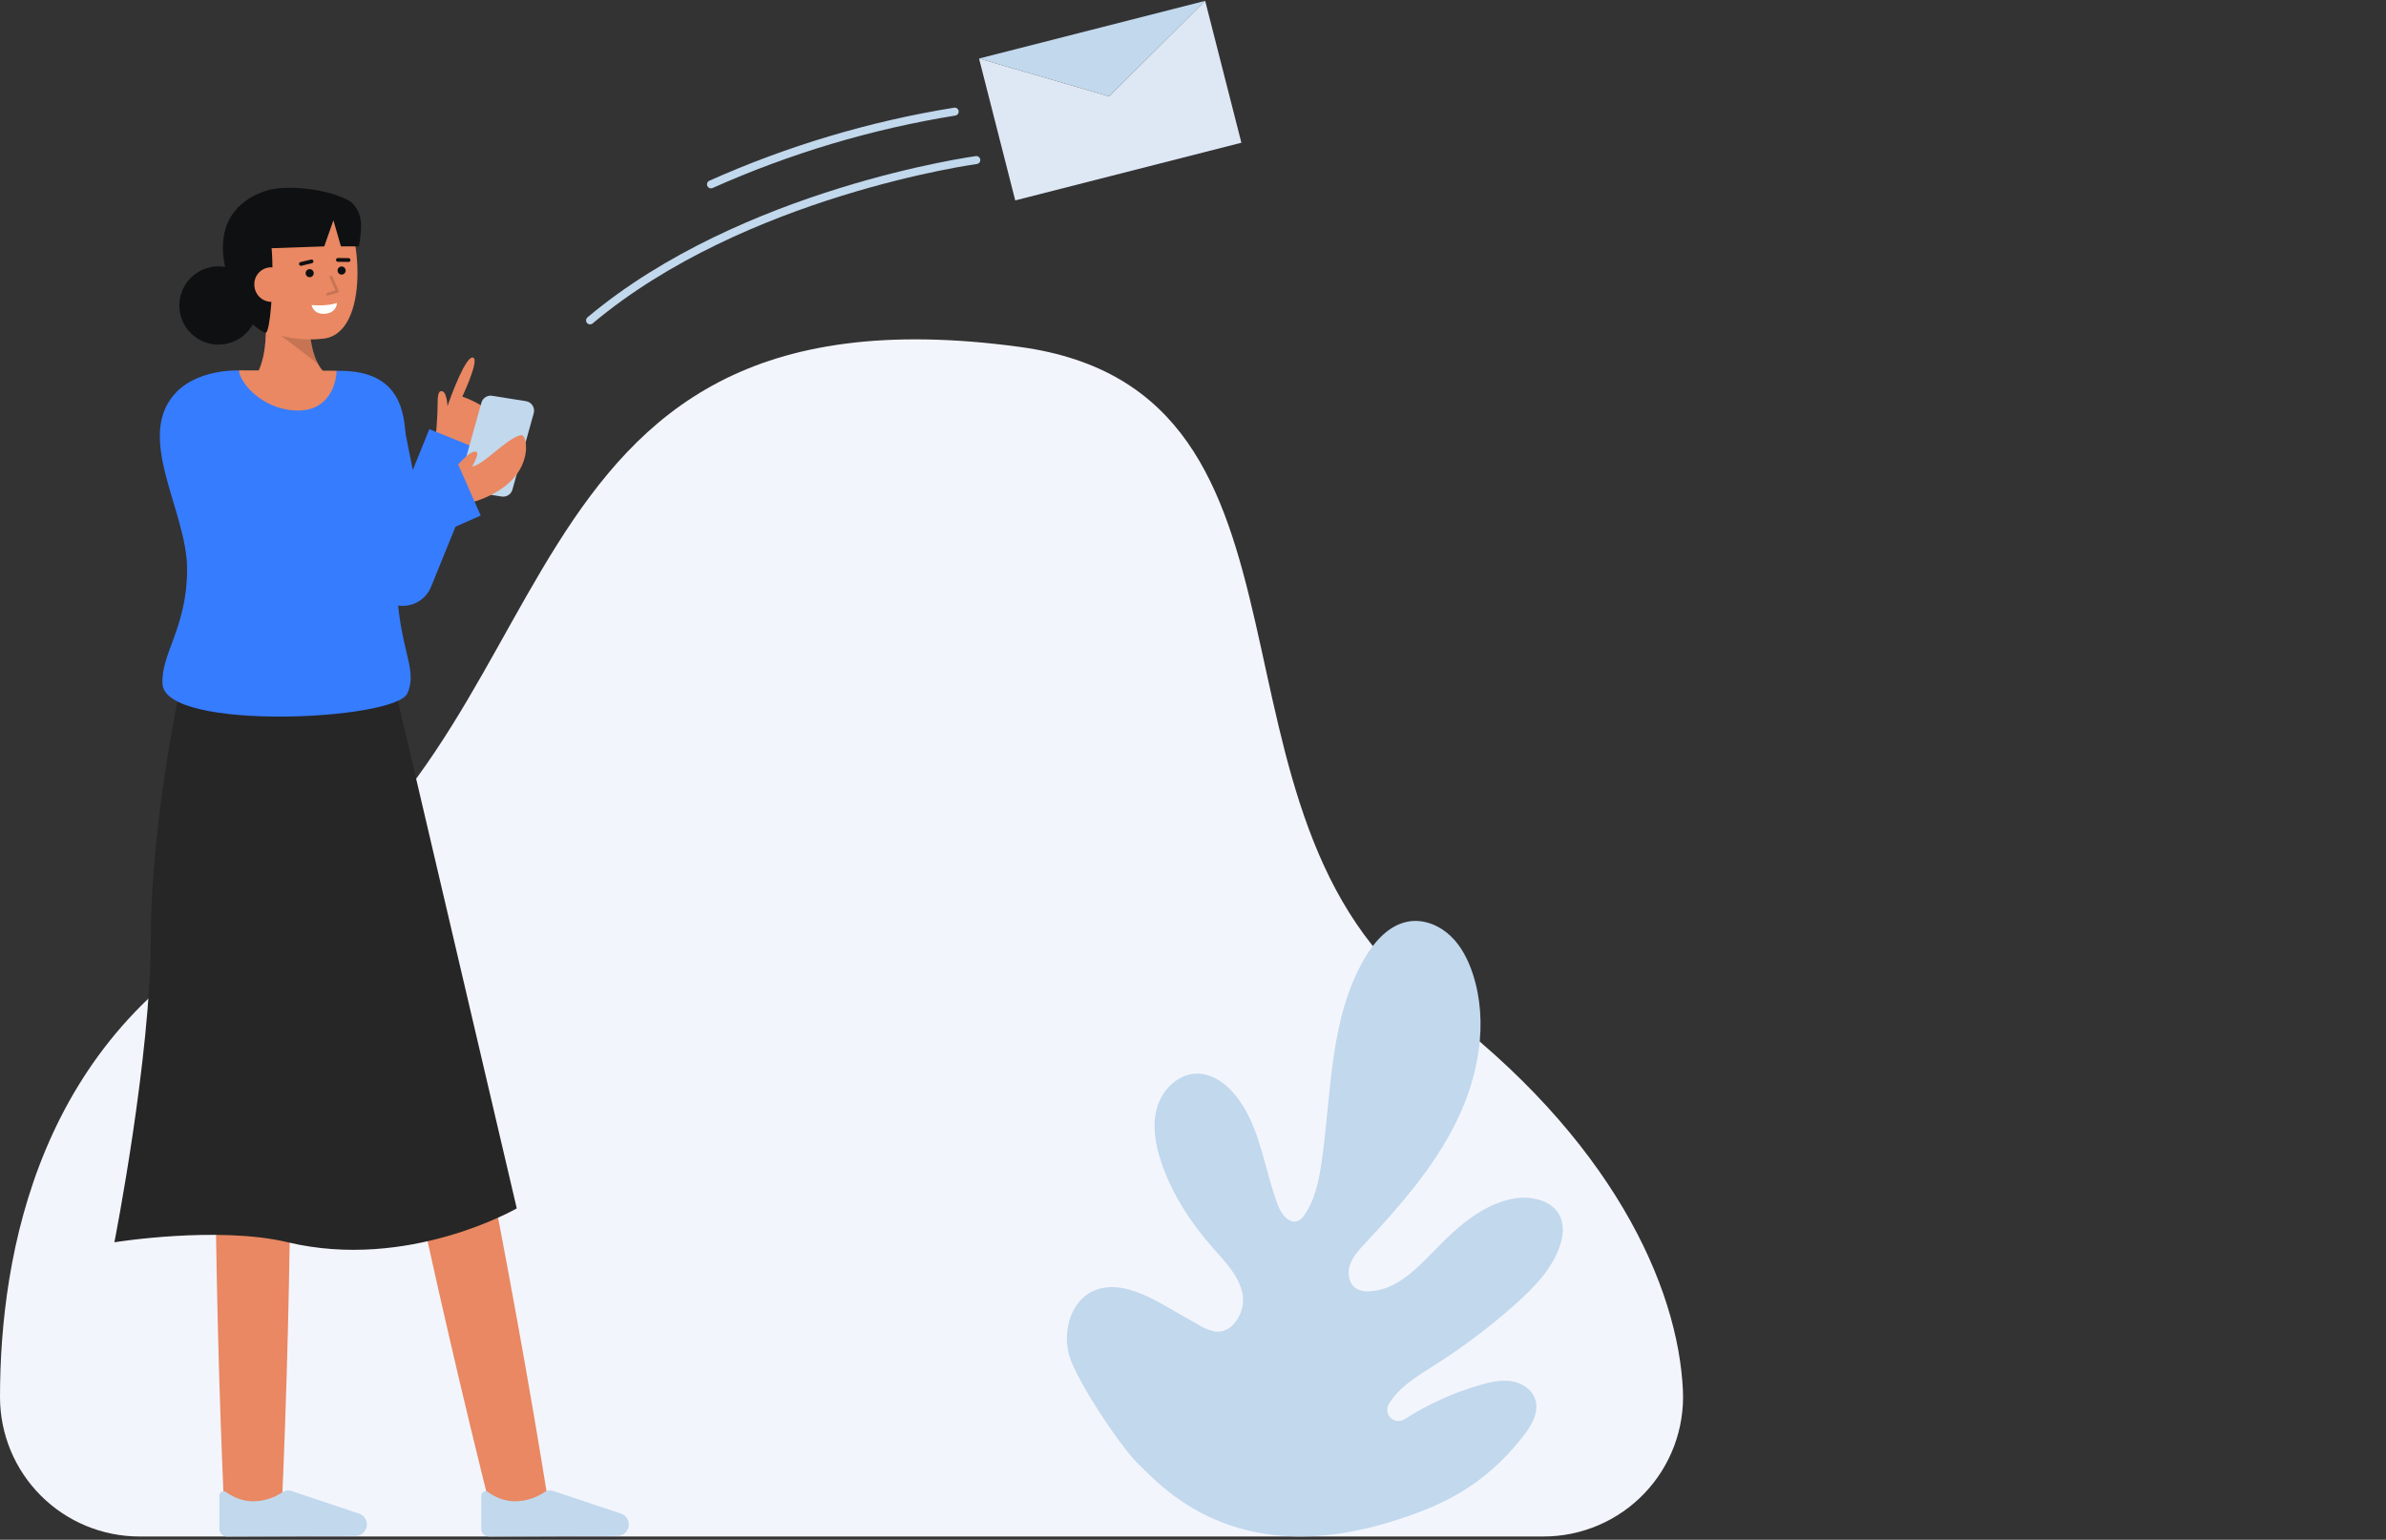 <svg width="299" height="193" viewBox="0 0 299 193" fill="none" xmlns="http://www.w3.org/2000/svg">
<rect x="0" y="0" width="299" height="193" fill="#333333" stroke="none"/>
<path d="M193.42 192.595C195.782 192.595 198.12 192.117 200.293 191.189C202.465 190.261 204.427 188.902 206.06 187.195C207.693 185.488 208.963 183.468 209.794 181.257C210.626 179.045 211 176.689 210.896 174.328C210.32 161.312 202.048 142.657 179.499 125.809C148.214 102.433 168.841 49.055 127.773 43.482C60.269 34.32 73.04 94.235 31.358 116.079C4.826 129.984 0.002 157.191 0 175.13C0.004 179.766 1.849 184.21 5.13 187.485C8.41 190.76 12.856 192.598 17.492 192.595H193.42Z" fill="#F3F5FD"/>
<path d="M174.333 190.735C180.136 188.937 185.766 186.586 190.895 180.008C191.948 178.66 192.937 176.934 192.36 175.32C191.926 174.106 190.67 173.329 189.394 173.13C188.919 173.061 188.437 173.048 187.958 173.091C187.956 173.091 187.954 173.091 187.953 173.091C187.217 173.166 186.491 173.309 185.782 173.517L185.579 173.574C182.193 174.537 178.968 175.993 176.007 177.897C175.739 178.069 175.42 178.144 175.104 178.111C174.787 178.078 174.491 177.94 174.264 177.717C174.036 177.495 173.89 177.202 173.85 176.886C173.81 176.57 173.878 176.25 174.043 175.978C174.346 175.485 174.698 175.024 175.094 174.602C175.677 173.992 176.316 173.438 177.003 172.947C177.915 172.281 178.888 171.686 179.841 171.079C183.382 168.824 186.737 166.289 189.874 163.498C192.112 161.504 194.301 159.29 195.365 156.487C195.856 155.197 196.077 153.711 195.494 152.46C194.531 150.408 191.806 149.834 189.576 150.26C185.67 151.008 182.55 153.871 179.783 156.725C177.489 159.096 174.918 161.721 171.621 161.867C171.059 161.92 170.494 161.806 169.996 161.541C169.056 160.972 168.814 159.65 169.149 158.604C169.484 157.558 170.26 156.719 171.009 155.915C175.36 151.247 179.642 146.391 182.467 140.67C185.293 134.95 186.545 128.197 184.581 122.124C184.006 120.348 183.14 118.622 181.791 117.331C180.442 116.039 178.55 115.232 176.697 115.479C174.174 115.812 172.273 117.942 170.994 120.14C166.599 127.686 166.868 136.932 165.63 145.576C165.283 147.996 164.779 150.478 163.338 152.469C163.205 152.661 163.033 152.822 162.833 152.941C161.647 153.628 160.582 152.243 160.137 151.067C158.378 146.418 157.939 141.101 154.791 137.252C153.59 135.787 151.89 134.563 149.996 134.575C147.683 134.59 145.702 136.523 145.027 138.736C144.352 140.949 144.756 143.353 145.479 145.55C146.822 149.625 149.228 153.284 152.062 156.503C153.558 158.201 155.249 159.918 155.696 162.134C155.833 162.887 155.776 163.663 155.529 164.388C155.282 165.112 154.854 165.762 154.286 166.275C154.02 166.506 153.711 166.682 153.376 166.791C153.041 166.901 152.687 166.942 152.336 166.912C151.582 166.787 150.864 166.503 150.228 166.079C149.95 165.921 149.671 165.76 149.391 165.603C148.285 164.973 147.179 164.342 146.074 163.712C143.262 162.108 139.867 160.469 136.939 161.851C135.443 162.556 134.465 163.945 134.005 165.538C133.593 166.984 133.593 168.516 134.005 169.962C134.877 172.969 140.375 181.336 142.643 183.494C145.292 186.016 154.476 196.889 174.333 190.735Z" fill="#C1D8ED"/>
<path d="M50.513 96.032C57.499 126.807 63.824 157.788 68.816 188.952L61.799 190.396C54.084 159.792 47.667 128.829 41.939 97.796L50.513 96.032Z" fill="#E98862"/>
<path d="M36.073 97.939C36.715 128.511 36.668 159.153 35.278 189.705H28.114C26.724 159.154 26.678 128.511 27.319 97.939H36.073Z" fill="#E98862"/>
<path d="M44.547 192.53C44.744 192.529 44.94 192.487 45.121 192.407C45.301 192.328 45.464 192.211 45.598 192.066C45.732 191.92 45.834 191.749 45.899 191.562C45.964 191.375 45.989 191.177 45.974 190.98C45.953 190.706 45.854 190.445 45.689 190.226C45.524 190.007 45.3 189.84 45.043 189.744L36.484 186.877C36.318 186.822 36.143 186.804 35.969 186.823C35.795 186.843 35.628 186.899 35.478 186.989C34.302 187.806 32.894 188.223 31.463 188.18C30.348 188.101 29.278 187.71 28.374 187.052C28.295 186.987 28.199 186.945 28.097 186.933C27.995 186.92 27.891 186.937 27.799 186.981C27.706 187.025 27.627 187.095 27.573 187.182C27.518 187.269 27.489 187.369 27.489 187.472V191.657C27.489 191.78 27.514 191.903 27.561 192.017C27.608 192.131 27.678 192.234 27.765 192.321C27.853 192.409 27.957 192.478 28.071 192.524C28.185 192.571 28.308 192.595 28.431 192.595L44.547 192.53Z" fill="#C1D8ED"/>
<path d="M77.368 192.53C77.566 192.529 77.761 192.487 77.942 192.408C78.123 192.328 78.285 192.211 78.419 192.066C78.553 191.92 78.656 191.749 78.72 191.562C78.785 191.375 78.811 191.177 78.795 190.98C78.774 190.707 78.675 190.445 78.51 190.226C78.345 190.007 78.121 189.84 77.864 189.744L69.305 186.877C69.14 186.822 68.964 186.804 68.79 186.823C68.617 186.843 68.45 186.899 68.3 186.989C67.123 187.806 65.716 188.223 64.284 188.18C63.169 188.101 62.099 187.71 61.196 187.052C61.116 186.987 61.02 186.945 60.918 186.933C60.816 186.92 60.713 186.937 60.62 186.981C60.527 187.025 60.449 187.095 60.394 187.182C60.339 187.269 60.31 187.369 60.311 187.472V191.657C60.311 191.78 60.335 191.903 60.382 192.017C60.43 192.131 60.499 192.234 60.587 192.321C60.674 192.409 60.778 192.478 60.892 192.524C61.006 192.571 61.129 192.595 61.252 192.595L77.368 192.53Z" fill="#C1D8ED"/>
<path d="M22.881 84.74C22.881 84.74 18.904 102.553 18.904 117.534C18.904 132.515 14.336 155.715 14.336 155.715C14.336 155.715 27.281 153.621 36.062 155.715C51.191 159.322 64.758 151.467 64.758 151.467L49.52 86.383L22.881 84.74Z" fill="#262626"/>
<path d="M31.116 48.138C31.116 48.138 33.823 46.703 33.219 39.329L38.813 38.292C38.813 38.292 38.183 44.903 41.015 47.001L31.116 48.138Z" fill="#E98862"/>
<g opacity="0.15">
<path d="M39.868 45.62L35.221 42.064L38.871 42.026C38.977 43.276 39.315 44.495 39.868 45.62Z" fill="black"/>
</g>
<path d="M30.043 36.47C30.431 38.708 31.651 40.826 33.625 41.548C35.776 42.401 38.103 42.716 40.403 42.464C46.527 41.962 45.316 28.037 42.408 25.331C39.501 22.626 30.969 24.34 29.931 28.864C29.394 31.204 29.676 34.341 30.043 36.47Z" fill="#E98862"/>
<path d="M38.805 34.748C39.086 34.748 39.313 34.52 39.313 34.24C39.313 33.96 39.086 33.733 38.805 33.733C38.525 33.733 38.298 33.96 38.298 34.24C38.298 34.52 38.525 34.748 38.805 34.748Z" fill="#0F1011"/>
<path d="M42.808 34.419C43.088 34.419 43.315 34.192 43.315 33.912C43.315 33.632 43.088 33.404 42.808 33.404C42.528 33.404 42.301 33.632 42.301 33.912C42.301 34.192 42.528 34.419 42.808 34.419Z" fill="#0F1011"/>
<path d="M43.687 32.831H43.684L42.34 32.814C42.277 32.813 42.216 32.787 42.172 32.742C42.128 32.697 42.104 32.636 42.105 32.572C42.108 32.51 42.135 32.451 42.18 32.408C42.224 32.364 42.284 32.339 42.346 32.337L43.69 32.354C43.752 32.357 43.81 32.383 43.853 32.428C43.895 32.473 43.919 32.532 43.918 32.594C43.918 32.655 43.894 32.715 43.85 32.759C43.807 32.803 43.749 32.829 43.687 32.831Z" fill="#0F1011"/>
<path d="M37.712 33.321C37.653 33.32 37.597 33.299 37.553 33.26C37.51 33.221 37.482 33.168 37.475 33.11C37.468 33.052 37.483 32.994 37.516 32.946C37.55 32.898 37.599 32.864 37.656 32.85L38.981 32.531C39.043 32.517 39.108 32.527 39.162 32.56C39.216 32.593 39.254 32.646 39.269 32.708C39.284 32.769 39.273 32.834 39.24 32.888C39.207 32.942 39.154 32.98 39.093 32.995L37.768 33.314C37.749 33.318 37.731 33.321 37.712 33.321Z" fill="#0F1011"/>
<path d="M33.547 41.281C33.431 41.653 33.35 41.815 33.014 41.616C31.699 40.835 29.09 39.134 28.081 32.763C27.177 27.056 30.699 24.701 33.508 23.86C35.929 23.136 40.969 23.648 43.689 25.127C45.706 26.224 44.23 29.166 44.23 29.166C43.22 29.212 43.441 26.532 41.059 26.532C39.217 26.532 37.595 29.258 35.87 29.33C34.292 29.396 33.968 30.358 34.024 30.974C34.362 34.716 33.958 39.966 33.547 41.281Z" fill="#0F1011"/>
<path d="M36.166 35.482C36.193 35.765 36.164 36.052 36.079 36.324C35.995 36.596 35.857 36.849 35.674 37.068C35.491 37.286 35.267 37.466 35.014 37.597C34.761 37.728 34.484 37.808 34.2 37.831C33.916 37.854 33.63 37.821 33.359 37.732C33.088 37.644 32.837 37.503 32.621 37.317C32.405 37.131 32.228 36.904 32.101 36.649C31.973 36.394 31.898 36.116 31.878 35.832C31.851 35.549 31.88 35.264 31.964 34.993C32.049 34.722 32.187 34.471 32.37 34.255C32.554 34.038 32.779 33.861 33.033 33.733C33.286 33.606 33.563 33.531 33.846 33.512C35.379 33.464 36.069 34.298 36.166 35.482Z" fill="#E98862"/>
<g opacity="0.15">
<path d="M41.058 37.054C41.075 37.054 41.092 37.052 41.109 37.047L42.331 36.671C42.354 36.664 42.376 36.652 42.395 36.635C42.413 36.619 42.428 36.599 42.438 36.576C42.449 36.553 42.454 36.529 42.454 36.504C42.454 36.479 42.449 36.455 42.439 36.432L41.635 34.644C41.626 34.623 41.613 34.603 41.596 34.587C41.579 34.571 41.56 34.559 41.538 34.55C41.516 34.542 41.493 34.538 41.47 34.539C41.447 34.539 41.424 34.544 41.403 34.554C41.382 34.563 41.363 34.577 41.347 34.594C41.331 34.611 41.319 34.631 41.311 34.653C41.303 34.674 41.299 34.697 41.3 34.721C41.301 34.744 41.306 34.766 41.316 34.787L42.038 36.395L41.006 36.712C40.966 36.724 40.932 36.751 40.909 36.786C40.887 36.822 40.878 36.864 40.884 36.905C40.891 36.947 40.911 36.985 40.943 37.012C40.975 37.039 41.016 37.054 41.058 37.054Z" fill="black"/>
</g>
<path d="M39.04 38.236C39.04 38.236 40.913 38.433 42.226 37.974C42.226 37.974 42.216 39.208 40.734 39.33C39.252 39.451 39.04 38.236 39.04 38.236Z" fill="white"/>
<path d="M43.855 25.316C45.67 26.532 45.313 28.861 44.972 30.884H42.725L41.782 27.613L40.633 30.884L31.871 31.187L32.928 26.842" fill="#0F1011"/>
<path d="M27.378 43.197C30.087 43.197 32.283 41.001 32.283 38.292C32.283 35.584 30.087 33.388 27.378 33.388C24.67 33.388 22.474 35.584 22.474 38.292C22.474 41.001 24.67 43.197 27.378 43.197Z" fill="#0F1011"/>
<path d="M58.803 57.272C58.803 57.272 61.425 53.107 61.317 51.979C61.21 50.851 57.933 49.71 57.933 49.71C57.933 49.71 58.407 48.713 58.83 47.618C59.318 46.355 59.736 44.962 59.279 44.823C58.838 44.69 58.169 45.836 57.556 47.169C56.769 48.881 56.074 50.898 56.074 50.898C56.074 50.898 56.002 48.906 55.264 49.032C54.962 49.084 54.834 49.444 54.833 50.873C54.833 52.5 54.579 55.037 54.579 55.037L58.803 57.272Z" fill="#E98862"/>
<path d="M50.48 75.942C51.239 75.942 51.982 75.716 52.612 75.292C53.242 74.868 53.731 74.265 54.017 73.561L60.88 56.661L53.806 53.789L51.729 58.907L50.098 50.755L42.611 52.253L46.738 72.876C46.899 73.68 47.315 74.412 47.925 74.962C48.534 75.512 49.305 75.85 50.122 75.927C50.24 75.937 50.361 75.942 50.48 75.942Z" fill="#367CFF"/>
<path d="M62.869 62.24L58.625 61.563C58.458 61.536 58.299 61.475 58.157 61.382C58.016 61.29 57.896 61.169 57.804 61.027C57.713 60.884 57.653 60.725 57.627 60.558C57.602 60.391 57.612 60.22 57.658 60.057L60.328 50.472C60.407 50.189 60.588 49.944 60.836 49.785C61.084 49.626 61.383 49.563 61.673 49.61L65.918 50.287C66.085 50.314 66.244 50.375 66.385 50.468C66.527 50.56 66.647 50.681 66.738 50.823C66.829 50.965 66.89 51.125 66.915 51.292C66.94 51.459 66.93 51.63 66.885 51.793L64.214 61.377C64.135 61.661 63.954 61.906 63.706 62.065C63.458 62.224 63.16 62.287 62.869 62.24Z" fill="#C1D8ED"/>
<path d="M56.034 59.728L58.537 63.125C58.537 63.125 65.266 61.776 65.897 56.593C65.969 55.998 65.906 54.345 65.167 54.566C63.241 55.144 60.845 58.099 59.164 58.492C59.548 57.805 60.016 56.835 59.714 56.658C58.92 56.191 56.786 59.005 56.034 59.728Z" fill="#E98862"/>
<path d="M22.193 49.061C23.794 47.461 26.556 46.428 29.925 46.424C30.177 48.389 42.103 48.396 42.194 46.47C42.649 46.477 43.003 46.484 43.224 46.494C51.319 46.844 51.295 53.367 50.498 60.578L57.159 57.64L60.24 64.626L49.64 69.301C49.633 69.511 49.627 69.721 49.625 69.931C49.488 81.297 52.559 83.44 51.047 86.914C49.579 90.286 20.751 91.686 20.366 85.755C20.121 81.98 23.447 78.685 23.447 71.328C23.447 63.971 16.678 54.576 22.193 49.061Z" fill="#367CFF"/>
<path d="M42.194 46.47C42.103 48.396 41.056 51.228 37.824 51.442C33.517 51.726 30.177 48.389 29.924 46.424H29.935C34.175 46.424 39.722 46.431 42.194 46.47Z" fill="#E98862"/>
<path d="M151.027 0.107L138.99 12.081L122.688 7.336L151.027 0.107Z" fill="#C1D8ED"/>
<path d="M151.027 0.107L155.563 17.89L127.224 25.119L122.688 7.336L138.99 12.081L151.027 0.107Z" fill="#DEE8F5"/>
<path d="M122.345 20.063C122.345 20.063 93.125 24.04 73.943 40.159" stroke="#C1D8ED" stroke-linecap="round" stroke-linejoin="round"/>
<path d="M119.636 13.992C109.103 15.691 98.837 18.756 89.096 23.11" stroke="#C1D8ED" stroke-linecap="round" stroke-linejoin="round"/>
</svg>
